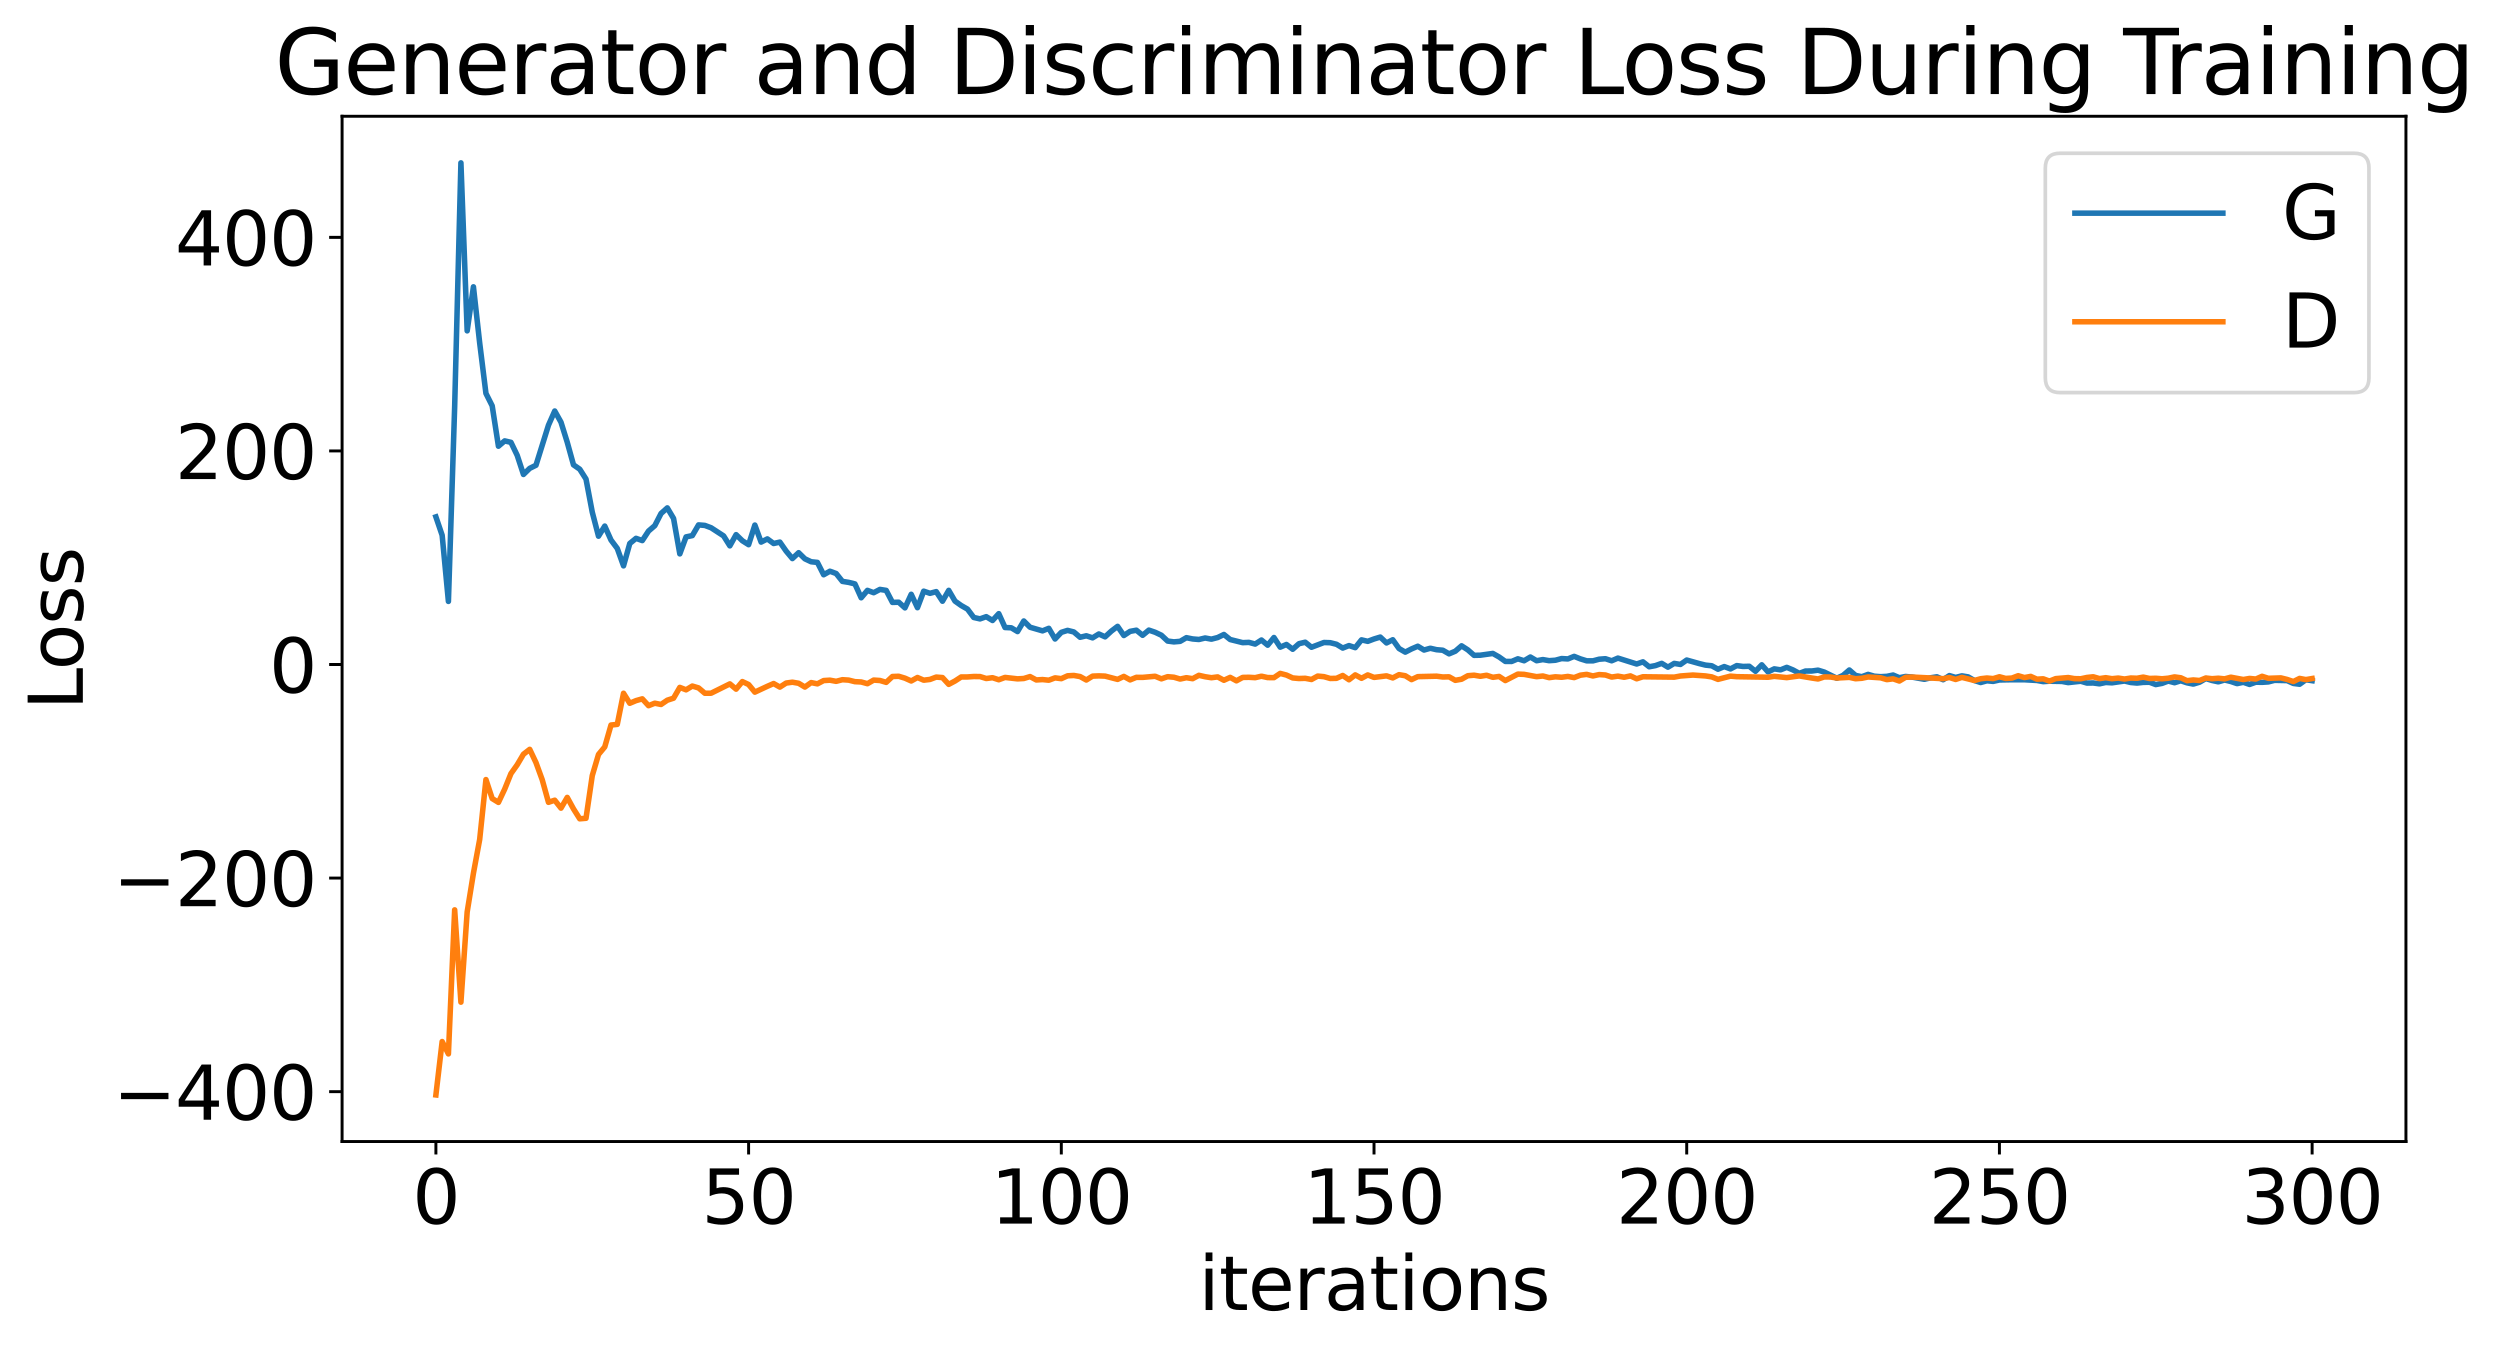 <?xml version="1.0" encoding="utf-8" standalone="no"?>
<!DOCTYPE svg PUBLIC "-//W3C//DTD SVG 1.1//EN"
  "http://www.w3.org/Graphics/SVG/1.1/DTD/svg11.dtd">
<svg xmlns:xlink="http://www.w3.org/1999/xlink" width="675.923pt" height="365.549pt" viewBox="0 0 675.923 365.549" xmlns="http://www.w3.org/2000/svg" version="1.1">
 <defs>
  <style type="text/css">*{stroke-linejoin: round; stroke-linecap: butt}</style>
 </defs>
 <g id="figure_1">
  <g id="patch_1">
   <path d="M 0 365.549 
L 675.923 365.549 
L 675.923 -0 
L 0 -0 
z
" style="fill: #ffffff"/>
  </g>
  <g id="axes_1">
   <g id="patch_2">
    <path d="M 92.491 308.636 
L 650.491 308.636 
L 650.491 31.436 
L 92.491 31.436 
z
" style="fill: #ffffff"/>
   </g>
   <g id="matplotlib.axis_1">
    <g id="xtick_1">
     <g id="line2d_1">
      <defs>
       <path id="mef6d32bd26" d="M 0 0 
L 0 3.5 
" style="stroke: #000000; stroke-width: 0.8"/>
      </defs>
      <g>
       <use xlink:href="#mef6d32bd26" x="117.854" y="308.636" style="stroke: #000000; stroke-width: 0.8"/>
      </g>
     </g>
     <g id="text_1">
      <!-- 0 -->
      <g transform="translate(111.492 330.833) scale(0.2 -0.2)">
       <defs>
        <path id="DejaVuSans-30" d="M 2034 4250 
Q 1547 4250 1301 3770 
Q 1056 3291 1056 2328 
Q 1056 1369 1301 889 
Q 1547 409 2034 409 
Q 2525 409 2770 889 
Q 3016 1369 3016 2328 
Q 3016 3291 2770 3770 
Q 2525 4250 2034 4250 
z
M 2034 4750 
Q 2819 4750 3233 4129 
Q 3647 3509 3647 2328 
Q 3647 1150 3233 529 
Q 2819 -91 2034 -91 
Q 1250 -91 836 529 
Q 422 1150 422 2328 
Q 422 3509 836 4129 
Q 1250 4750 2034 4750 
z
" transform="scale(0.016)"/>
       </defs>
       <use xlink:href="#DejaVuSans-30"/>
      </g>
     </g>
    </g>
    <g id="xtick_2">
     <g id="line2d_2">
      <g>
       <use xlink:href="#mef6d32bd26" x="202.4" y="308.636" style="stroke: #000000; stroke-width: 0.8"/>
      </g>
     </g>
     <g id="text_2">
      <!-- 50 -->
      <g transform="translate(189.675 330.833) scale(0.2 -0.2)">
       <defs>
        <path id="DejaVuSans-35" d="M 691 4666 
L 3169 4666 
L 3169 4134 
L 1269 4134 
L 1269 2991 
Q 1406 3038 1543 3061 
Q 1681 3084 1819 3084 
Q 2600 3084 3056 2656 
Q 3513 2228 3513 1497 
Q 3513 744 3044 326 
Q 2575 -91 1722 -91 
Q 1428 -91 1123 -41 
Q 819 9 494 109 
L 494 744 
Q 775 591 1075 516 
Q 1375 441 1709 441 
Q 2250 441 2565 725 
Q 2881 1009 2881 1497 
Q 2881 1984 2565 2268 
Q 2250 2553 1709 2553 
Q 1456 2553 1204 2497 
Q 953 2441 691 2322 
L 691 4666 
z
" transform="scale(0.016)"/>
       </defs>
       <use xlink:href="#DejaVuSans-35"/>
       <use xlink:href="#DejaVuSans-30" x="63.623"/>
      </g>
     </g>
    </g>
    <g id="xtick_3">
     <g id="line2d_3">
      <g>
       <use xlink:href="#mef6d32bd26" x="286.945" y="308.636" style="stroke: #000000; stroke-width: 0.8"/>
      </g>
     </g>
     <g id="text_3">
      <!-- 100 -->
      <g transform="translate(267.858 330.833) scale(0.2 -0.2)">
       <defs>
        <path id="DejaVuSans-31" d="M 794 531 
L 1825 531 
L 1825 4091 
L 703 3866 
L 703 4441 
L 1819 4666 
L 2450 4666 
L 2450 531 
L 3481 531 
L 3481 0 
L 794 0 
L 794 531 
z
" transform="scale(0.016)"/>
       </defs>
       <use xlink:href="#DejaVuSans-31"/>
       <use xlink:href="#DejaVuSans-30" x="63.623"/>
       <use xlink:href="#DejaVuSans-30" x="127.246"/>
      </g>
     </g>
    </g>
    <g id="xtick_4">
     <g id="line2d_4">
      <g>
       <use xlink:href="#mef6d32bd26" x="371.491" y="308.636" style="stroke: #000000; stroke-width: 0.8"/>
      </g>
     </g>
     <g id="text_4">
      <!-- 150 -->
      <g transform="translate(352.403 330.833) scale(0.2 -0.2)">
       <use xlink:href="#DejaVuSans-31"/>
       <use xlink:href="#DejaVuSans-35" x="63.623"/>
       <use xlink:href="#DejaVuSans-30" x="127.246"/>
      </g>
     </g>
    </g>
    <g id="xtick_5">
     <g id="line2d_5">
      <g>
       <use xlink:href="#mef6d32bd26" x="456.036" y="308.636" style="stroke: #000000; stroke-width: 0.8"/>
      </g>
     </g>
     <g id="text_5">
      <!-- 200 -->
      <g transform="translate(436.949 330.833) scale(0.2 -0.2)">
       <defs>
        <path id="DejaVuSans-32" d="M 1228 531 
L 3431 531 
L 3431 0 
L 469 0 
L 469 531 
Q 828 903 1448 1529 
Q 2069 2156 2228 2338 
Q 2531 2678 2651 2914 
Q 2772 3150 2772 3378 
Q 2772 3750 2511 3984 
Q 2250 4219 1831 4219 
Q 1534 4219 1204 4116 
Q 875 4013 500 3803 
L 500 4441 
Q 881 4594 1212 4672 
Q 1544 4750 1819 4750 
Q 2544 4750 2975 4387 
Q 3406 4025 3406 3419 
Q 3406 3131 3298 2873 
Q 3191 2616 2906 2266 
Q 2828 2175 2409 1742 
Q 1991 1309 1228 531 
z
" transform="scale(0.016)"/>
       </defs>
       <use xlink:href="#DejaVuSans-32"/>
       <use xlink:href="#DejaVuSans-30" x="63.623"/>
       <use xlink:href="#DejaVuSans-30" x="127.246"/>
      </g>
     </g>
    </g>
    <g id="xtick_6">
     <g id="line2d_6">
      <g>
       <use xlink:href="#mef6d32bd26" x="540.582" y="308.636" style="stroke: #000000; stroke-width: 0.8"/>
      </g>
     </g>
     <g id="text_6">
      <!-- 250 -->
      <g transform="translate(521.494 330.833) scale(0.2 -0.2)">
       <use xlink:href="#DejaVuSans-32"/>
       <use xlink:href="#DejaVuSans-35" x="63.623"/>
       <use xlink:href="#DejaVuSans-30" x="127.246"/>
      </g>
     </g>
    </g>
    <g id="xtick_7">
     <g id="line2d_7">
      <g>
       <use xlink:href="#mef6d32bd26" x="625.127" y="308.636" style="stroke: #000000; stroke-width: 0.8"/>
      </g>
     </g>
     <g id="text_7">
      <!-- 300 -->
      <g transform="translate(606.039 330.833) scale(0.2 -0.2)">
       <defs>
        <path id="DejaVuSans-33" d="M 2597 2516 
Q 3050 2419 3304 2112 
Q 3559 1806 3559 1356 
Q 3559 666 3084 287 
Q 2609 -91 1734 -91 
Q 1441 -91 1130 -33 
Q 819 25 488 141 
L 488 750 
Q 750 597 1062 519 
Q 1375 441 1716 441 
Q 2309 441 2620 675 
Q 2931 909 2931 1356 
Q 2931 1769 2642 2001 
Q 2353 2234 1838 2234 
L 1294 2234 
L 1294 2753 
L 1863 2753 
Q 2328 2753 2575 2939 
Q 2822 3125 2822 3475 
Q 2822 3834 2567 4026 
Q 2313 4219 1838 4219 
Q 1578 4219 1281 4162 
Q 984 4106 628 3988 
L 628 4550 
Q 988 4650 1302 4700 
Q 1616 4750 1894 4750 
Q 2613 4750 3031 4423 
Q 3450 4097 3450 3541 
Q 3450 3153 3228 2886 
Q 3006 2619 2597 2516 
z
" transform="scale(0.016)"/>
       </defs>
       <use xlink:href="#DejaVuSans-33"/>
       <use xlink:href="#DejaVuSans-30" x="63.623"/>
       <use xlink:href="#DejaVuSans-30" x="127.246"/>
      </g>
     </g>
    </g>
    <g id="text_8">
     <!-- iterations -->
     <g transform="translate(324.036 354.189) scale(0.2 -0.2)">
      <defs>
       <path id="DejaVuSans-69" d="M 603 3500 
L 1178 3500 
L 1178 0 
L 603 0 
L 603 3500 
z
M 603 4863 
L 1178 4863 
L 1178 4134 
L 603 4134 
L 603 4863 
z
" transform="scale(0.016)"/>
       <path id="DejaVuSans-74" d="M 1172 4494 
L 1172 3500 
L 2356 3500 
L 2356 3053 
L 1172 3053 
L 1172 1153 
Q 1172 725 1289 603 
Q 1406 481 1766 481 
L 2356 481 
L 2356 0 
L 1766 0 
Q 1100 0 847 248 
Q 594 497 594 1153 
L 594 3053 
L 172 3053 
L 172 3500 
L 594 3500 
L 594 4494 
L 1172 4494 
z
" transform="scale(0.016)"/>
       <path id="DejaVuSans-65" d="M 3597 1894 
L 3597 1613 
L 953 1613 
Q 991 1019 1311 708 
Q 1631 397 2203 397 
Q 2534 397 2845 478 
Q 3156 559 3463 722 
L 3463 178 
Q 3153 47 2828 -22 
Q 2503 -91 2169 -91 
Q 1331 -91 842 396 
Q 353 884 353 1716 
Q 353 2575 817 3079 
Q 1281 3584 2069 3584 
Q 2775 3584 3186 3129 
Q 3597 2675 3597 1894 
z
M 3022 2063 
Q 3016 2534 2758 2815 
Q 2500 3097 2075 3097 
Q 1594 3097 1305 2825 
Q 1016 2553 972 2059 
L 3022 2063 
z
" transform="scale(0.016)"/>
       <path id="DejaVuSans-72" d="M 2631 2963 
Q 2534 3019 2420 3045 
Q 2306 3072 2169 3072 
Q 1681 3072 1420 2755 
Q 1159 2438 1159 1844 
L 1159 0 
L 581 0 
L 581 3500 
L 1159 3500 
L 1159 2956 
Q 1341 3275 1631 3429 
Q 1922 3584 2338 3584 
Q 2397 3584 2469 3576 
Q 2541 3569 2628 3553 
L 2631 2963 
z
" transform="scale(0.016)"/>
       <path id="DejaVuSans-61" d="M 2194 1759 
Q 1497 1759 1228 1600 
Q 959 1441 959 1056 
Q 959 750 1161 570 
Q 1363 391 1709 391 
Q 2188 391 2477 730 
Q 2766 1069 2766 1631 
L 2766 1759 
L 2194 1759 
z
M 3341 1997 
L 3341 0 
L 2766 0 
L 2766 531 
Q 2569 213 2275 61 
Q 1981 -91 1556 -91 
Q 1019 -91 701 211 
Q 384 513 384 1019 
Q 384 1609 779 1909 
Q 1175 2209 1959 2209 
L 2766 2209 
L 2766 2266 
Q 2766 2663 2505 2880 
Q 2244 3097 1772 3097 
Q 1472 3097 1187 3025 
Q 903 2953 641 2809 
L 641 3341 
Q 956 3463 1253 3523 
Q 1550 3584 1831 3584 
Q 2591 3584 2966 3190 
Q 3341 2797 3341 1997 
z
" transform="scale(0.016)"/>
       <path id="DejaVuSans-6f" d="M 1959 3097 
Q 1497 3097 1228 2736 
Q 959 2375 959 1747 
Q 959 1119 1226 758 
Q 1494 397 1959 397 
Q 2419 397 2687 759 
Q 2956 1122 2956 1747 
Q 2956 2369 2687 2733 
Q 2419 3097 1959 3097 
z
M 1959 3584 
Q 2709 3584 3137 3096 
Q 3566 2609 3566 1747 
Q 3566 888 3137 398 
Q 2709 -91 1959 -91 
Q 1206 -91 779 398 
Q 353 888 353 1747 
Q 353 2609 779 3096 
Q 1206 3584 1959 3584 
z
" transform="scale(0.016)"/>
       <path id="DejaVuSans-6e" d="M 3513 2113 
L 3513 0 
L 2938 0 
L 2938 2094 
Q 2938 2591 2744 2837 
Q 2550 3084 2163 3084 
Q 1697 3084 1428 2787 
Q 1159 2491 1159 1978 
L 1159 0 
L 581 0 
L 581 3500 
L 1159 3500 
L 1159 2956 
Q 1366 3272 1645 3428 
Q 1925 3584 2291 3584 
Q 2894 3584 3203 3211 
Q 3513 2838 3513 2113 
z
" transform="scale(0.016)"/>
       <path id="DejaVuSans-73" d="M 2834 3397 
L 2834 2853 
Q 2591 2978 2328 3040 
Q 2066 3103 1784 3103 
Q 1356 3103 1142 2972 
Q 928 2841 928 2578 
Q 928 2378 1081 2264 
Q 1234 2150 1697 2047 
L 1894 2003 
Q 2506 1872 2764 1633 
Q 3022 1394 3022 966 
Q 3022 478 2636 193 
Q 2250 -91 1575 -91 
Q 1294 -91 989 -36 
Q 684 19 347 128 
L 347 722 
Q 666 556 975 473 
Q 1284 391 1588 391 
Q 1994 391 2212 530 
Q 2431 669 2431 922 
Q 2431 1156 2273 1281 
Q 2116 1406 1581 1522 
L 1381 1569 
Q 847 1681 609 1914 
Q 372 2147 372 2553 
Q 372 3047 722 3315 
Q 1072 3584 1716 3584 
Q 2034 3584 2315 3537 
Q 2597 3491 2834 3397 
z
" transform="scale(0.016)"/>
      </defs>
      <use xlink:href="#DejaVuSans-69"/>
      <use xlink:href="#DejaVuSans-74" x="27.783"/>
      <use xlink:href="#DejaVuSans-65" x="66.992"/>
      <use xlink:href="#DejaVuSans-72" x="128.516"/>
      <use xlink:href="#DejaVuSans-61" x="169.629"/>
      <use xlink:href="#DejaVuSans-74" x="230.908"/>
      <use xlink:href="#DejaVuSans-69" x="270.117"/>
      <use xlink:href="#DejaVuSans-6f" x="297.9"/>
      <use xlink:href="#DejaVuSans-6e" x="359.082"/>
      <use xlink:href="#DejaVuSans-73" x="422.461"/>
     </g>
    </g>
   </g>
   <g id="matplotlib.axis_2">
    <g id="ytick_1">
     <g id="line2d_8">
      <defs>
       <path id="me853463f73" d="M 0 0 
L -3.5 0 
" style="stroke: #000000; stroke-width: 0.8"/>
      </defs>
      <g>
       <use xlink:href="#me853463f73" x="92.491" y="295.149" style="stroke: #000000; stroke-width: 0.8"/>
      </g>
     </g>
     <g id="text_9">
      <!-- −400 -->
      <g transform="translate(30.556 302.747) scale(0.2 -0.2)">
       <defs>
        <path id="DejaVuSans-2212" d="M 678 2272 
L 4684 2272 
L 4684 1741 
L 678 1741 
L 678 2272 
z
" transform="scale(0.016)"/>
        <path id="DejaVuSans-34" d="M 2419 4116 
L 825 1625 
L 2419 1625 
L 2419 4116 
z
M 2253 4666 
L 3047 4666 
L 3047 1625 
L 3713 1625 
L 3713 1100 
L 3047 1100 
L 3047 0 
L 2419 0 
L 2419 1100 
L 313 1100 
L 313 1709 
L 2253 4666 
z
" transform="scale(0.016)"/>
       </defs>
       <use xlink:href="#DejaVuSans-2212"/>
       <use xlink:href="#DejaVuSans-34" x="83.789"/>
       <use xlink:href="#DejaVuSans-30" x="147.412"/>
       <use xlink:href="#DejaVuSans-30" x="211.035"/>
      </g>
     </g>
    </g>
    <g id="ytick_2">
     <g id="line2d_9">
      <g>
       <use xlink:href="#me853463f73" x="92.491" y="237.406" style="stroke: #000000; stroke-width: 0.8"/>
      </g>
     </g>
     <g id="text_10">
      <!-- −200 -->
      <g transform="translate(30.556 245.004) scale(0.2 -0.2)">
       <use xlink:href="#DejaVuSans-2212"/>
       <use xlink:href="#DejaVuSans-32" x="83.789"/>
       <use xlink:href="#DejaVuSans-30" x="147.412"/>
       <use xlink:href="#DejaVuSans-30" x="211.035"/>
      </g>
     </g>
    </g>
    <g id="ytick_3">
     <g id="line2d_10">
      <g>
       <use xlink:href="#me853463f73" x="92.491" y="179.663" style="stroke: #000000; stroke-width: 0.8"/>
      </g>
     </g>
     <g id="text_11">
      <!-- 0 -->
      <g transform="translate(72.766 187.262) scale(0.2 -0.2)">
       <use xlink:href="#DejaVuSans-30"/>
      </g>
     </g>
    </g>
    <g id="ytick_4">
     <g id="line2d_11">
      <g>
       <use xlink:href="#me853463f73" x="92.491" y="121.92" style="stroke: #000000; stroke-width: 0.8"/>
      </g>
     </g>
     <g id="text_12">
      <!-- 200 -->
      <g transform="translate(47.316 129.519) scale(0.2 -0.2)">
       <use xlink:href="#DejaVuSans-32"/>
       <use xlink:href="#DejaVuSans-30" x="63.623"/>
       <use xlink:href="#DejaVuSans-30" x="127.246"/>
      </g>
     </g>
    </g>
    <g id="ytick_5">
     <g id="line2d_12">
      <g>
       <use xlink:href="#me853463f73" x="92.491" y="64.178" style="stroke: #000000; stroke-width: 0.8"/>
      </g>
     </g>
     <g id="text_13">
      <!-- 400 -->
      <g transform="translate(47.316 71.776) scale(0.2 -0.2)">
       <use xlink:href="#DejaVuSans-34"/>
       <use xlink:href="#DejaVuSans-30" x="63.623"/>
       <use xlink:href="#DejaVuSans-30" x="127.246"/>
      </g>
     </g>
    </g>
    <g id="text_14">
     <!-- Loss -->
     <g transform="translate(22.397 191.971) rotate(-90) scale(0.2 -0.2)">
      <defs>
       <path id="DejaVuSans-4c" d="M 628 4666 
L 1259 4666 
L 1259 531 
L 3531 531 
L 3531 0 
L 628 0 
L 628 4666 
z
" transform="scale(0.016)"/>
      </defs>
      <use xlink:href="#DejaVuSans-4c"/>
      <use xlink:href="#DejaVuSans-6f" x="53.963"/>
      <use xlink:href="#DejaVuSans-73" x="115.145"/>
      <use xlink:href="#DejaVuSans-73" x="167.244"/>
     </g>
    </g>
   </g>
   <g id="line2d_13">
    <path d="M 117.854 139.751 
L 119.545 144.723 
L 121.236 162.599 
L 122.927 109.941 
L 124.618 44.036 
L 126.309 89.448 
L 128 77.551 
L 129.691 92.725 
L 131.382 106.365 
L 133.072 109.726 
L 134.763 120.64 
L 136.454 119.204 
L 138.145 119.595 
L 139.836 123.111 
L 141.527 128.276 
L 143.218 126.631 
L 144.909 125.79 
L 148.291 114.951 
L 149.982 111.128 
L 151.672 114.143 
L 153.363 119.564 
L 155.054 125.682 
L 156.745 126.858 
L 158.436 129.517 
L 160.127 138.462 
L 161.818 144.97 
L 163.509 142.238 
L 165.2 146.018 
L 166.891 148.277 
L 168.582 152.986 
L 170.272 146.939 
L 171.963 145.55 
L 173.654 146.155 
L 175.345 143.578 
L 177.036 142.121 
L 178.727 138.828 
L 180.418 137.321 
L 182.109 140.17 
L 183.8 149.749 
L 185.491 145.162 
L 187.182 144.809 
L 188.872 141.919 
L 190.563 142.056 
L 192.254 142.689 
L 195.636 144.889 
L 197.327 147.58 
L 199.018 144.558 
L 200.709 146.199 
L 202.4 147.267 
L 204.091 141.964 
L 205.782 146.562 
L 207.472 145.704 
L 209.163 146.943 
L 210.854 146.571 
L 212.545 148.993 
L 214.236 151.019 
L 215.927 149.433 
L 217.618 151.088 
L 219.309 151.883 
L 221 152.057 
L 222.691 155.394 
L 224.382 154.443 
L 226.072 155.065 
L 227.763 157.187 
L 229.454 157.457 
L 231.145 157.875 
L 232.836 161.618 
L 234.527 159.62 
L 236.218 160.247 
L 237.909 159.36 
L 239.6 159.626 
L 241.291 162.871 
L 242.982 162.82 
L 244.672 164.349 
L 246.363 160.682 
L 248.054 164.299 
L 249.745 159.839 
L 251.436 160.412 
L 253.127 159.961 
L 254.818 162.549 
L 256.509 159.617 
L 258.2 162.522 
L 259.891 163.721 
L 261.582 164.689 
L 263.272 166.947 
L 264.963 167.327 
L 266.654 166.73 
L 268.345 167.759 
L 270.036 165.918 
L 271.727 169.66 
L 273.418 169.738 
L 275.109 170.756 
L 276.8 167.899 
L 278.491 169.586 
L 281.872 170.565 
L 283.563 169.882 
L 285.254 172.761 
L 286.945 170.967 
L 288.636 170.439 
L 290.327 170.86 
L 292.018 172.298 
L 293.709 171.899 
L 295.4 172.457 
L 297.091 171.413 
L 298.782 172.181 
L 300.472 170.633 
L 302.163 169.351 
L 303.854 171.82 
L 305.545 170.703 
L 307.236 170.387 
L 308.927 171.764 
L 310.618 170.364 
L 312.309 170.944 
L 314 171.743 
L 315.691 173.321 
L 317.382 173.544 
L 319.072 173.401 
L 320.763 172.411 
L 322.454 172.755 
L 324.145 172.896 
L 325.836 172.496 
L 327.527 172.808 
L 329.218 172.372 
L 330.909 171.548 
L 332.6 172.909 
L 335.982 173.752 
L 337.672 173.681 
L 339.363 174.136 
L 341.054 173.041 
L 342.745 174.437 
L 344.436 172.369 
L 346.127 174.973 
L 347.818 174.25 
L 349.509 175.54 
L 351.2 174.035 
L 352.891 173.635 
L 354.582 174.998 
L 357.963 173.713 
L 359.654 173.769 
L 361.345 174.193 
L 363.036 175.217 
L 364.727 174.549 
L 366.418 175.102 
L 368.109 173.001 
L 369.8 173.396 
L 371.491 172.761 
L 373.182 172.246 
L 374.872 173.83 
L 376.563 172.971 
L 378.254 175.344 
L 379.945 176.316 
L 381.636 175.449 
L 383.327 174.721 
L 385.018 175.75 
L 386.709 175.27 
L 388.4 175.66 
L 390.091 175.803 
L 391.782 176.778 
L 393.472 176.066 
L 395.163 174.61 
L 396.854 175.702 
L 398.545 177.186 
L 400.236 177.146 
L 403.618 176.672 
L 405.309 177.626 
L 407 178.826 
L 408.691 178.84 
L 410.382 178.124 
L 412.072 178.645 
L 413.763 177.64 
L 415.454 178.637 
L 417.145 178.334 
L 418.836 178.624 
L 420.527 178.507 
L 422.218 178.056 
L 423.909 178.154 
L 425.6 177.462 
L 427.291 178.142 
L 428.982 178.663 
L 430.672 178.676 
L 432.363 178.231 
L 434.054 178.099 
L 435.745 178.653 
L 437.436 177.93 
L 442.509 179.524 
L 444.2 178.94 
L 445.891 180.275 
L 447.582 179.957 
L 449.272 179.353 
L 450.963 180.379 
L 452.654 179.365 
L 454.345 179.641 
L 456.036 178.457 
L 459.418 179.407 
L 461.109 179.826 
L 462.8 180.002 
L 464.491 180.935 
L 466.182 180.225 
L 467.872 180.852 
L 469.563 179.961 
L 471.254 180.188 
L 472.945 180.141 
L 474.636 181.495 
L 476.327 179.749 
L 478.018 181.662 
L 479.709 180.841 
L 481.4 181.108 
L 483.091 180.436 
L 484.782 181.136 
L 486.472 182.052 
L 488.163 181.422 
L 489.854 181.417 
L 491.545 181.193 
L 493.236 181.709 
L 496.618 183.371 
L 498.309 182.602 
L 500 181.152 
L 501.691 182.618 
L 503.382 182.961 
L 505.072 182.336 
L 506.763 182.827 
L 508.454 182.954 
L 510.145 182.864 
L 511.836 182.511 
L 513.527 183.23 
L 515.218 182.899 
L 516.909 183.054 
L 520.291 183.66 
L 521.982 183.253 
L 523.672 182.988 
L 525.363 183.775 
L 527.054 182.661 
L 528.745 183.158 
L 530.436 182.729 
L 532.127 183.014 
L 533.818 183.989 
L 535.509 184.529 
L 537.2 184.064 
L 538.891 184.222 
L 540.582 183.846 
L 543.963 183.78 
L 547.345 183.787 
L 550.727 183.979 
L 552.418 184.289 
L 554.109 184.177 
L 557.491 184.239 
L 559.182 184.553 
L 562.563 184.184 
L 564.254 184.68 
L 565.945 184.656 
L 567.636 184.884 
L 569.327 184.519 
L 571.018 184.613 
L 574.4 184.126 
L 576.091 184.527 
L 577.782 184.677 
L 579.472 184.493 
L 581.163 184.457 
L 582.854 185.084 
L 584.545 184.767 
L 586.236 184.135 
L 587.927 184.584 
L 589.618 184.059 
L 591.309 184.615 
L 593 184.954 
L 594.691 184.443 
L 596.382 183.458 
L 598.072 183.981 
L 599.763 184.344 
L 601.454 183.85 
L 603.145 184.254 
L 604.836 184.827 
L 606.527 184.469 
L 608.218 185.047 
L 609.909 184.444 
L 611.6 184.476 
L 613.291 184.368 
L 614.982 183.938 
L 618.363 184.014 
L 620.054 184.777 
L 621.745 184.997 
L 623.436 183.773 
L 625.127 184.036 
L 625.127 184.036 
" clip-path="url(#pd74cd4c95d)" style="fill: none; stroke: #1f77b4; stroke-width: 1.5; stroke-linecap: square"/>
   </g>
   <g id="line2d_14">
    <path d="M 117.854 296.036 
L 119.545 281.605 
L 121.236 284.938 
L 122.927 246.002 
L 124.618 270.95 
L 126.309 246.561 
L 128 236.099 
L 129.691 226.969 
L 131.382 210.779 
L 133.072 215.904 
L 134.763 216.942 
L 136.454 213.35 
L 138.145 209.155 
L 139.836 206.773 
L 141.527 203.915 
L 143.218 202.604 
L 144.909 206.178 
L 146.6 210.825 
L 148.291 216.919 
L 149.982 216.352 
L 151.672 218.494 
L 153.363 215.599 
L 155.054 218.694 
L 156.745 221.378 
L 158.436 221.238 
L 160.127 209.701 
L 161.818 203.983 
L 163.509 201.937 
L 165.2 196.027 
L 166.891 195.848 
L 168.582 187.438 
L 170.272 190.141 
L 171.963 189.427 
L 173.654 188.949 
L 175.345 190.793 
L 177.036 190.124 
L 178.727 190.463 
L 180.418 189.313 
L 182.109 188.766 
L 183.8 185.854 
L 185.491 186.505 
L 187.182 185.49 
L 188.872 185.993 
L 190.563 187.428 
L 192.254 187.422 
L 197.327 184.904 
L 199.018 186.322 
L 200.709 184.28 
L 202.4 185.074 
L 204.091 187.132 
L 207.472 185.552 
L 209.163 184.81 
L 210.854 185.77 
L 212.545 184.677 
L 214.236 184.447 
L 215.927 184.737 
L 217.618 185.757 
L 219.309 184.553 
L 221 184.89 
L 222.691 184.005 
L 224.382 183.901 
L 226.072 184.211 
L 227.763 183.773 
L 229.454 183.881 
L 231.145 184.303 
L 232.836 184.384 
L 234.527 184.848 
L 236.218 183.874 
L 237.909 183.985 
L 239.6 184.488 
L 241.291 182.909 
L 242.982 182.846 
L 244.672 183.356 
L 246.363 184.113 
L 248.054 183.176 
L 249.745 183.903 
L 251.436 183.699 
L 253.127 183.062 
L 254.818 183.196 
L 256.509 185.028 
L 258.2 184.127 
L 259.891 183.024 
L 261.582 183.025 
L 263.272 182.909 
L 264.963 182.922 
L 266.654 183.447 
L 268.345 183.232 
L 270.036 183.782 
L 271.727 183.157 
L 275.109 183.542 
L 276.8 183.447 
L 278.491 182.929 
L 280.182 183.836 
L 281.872 183.736 
L 283.563 183.908 
L 285.254 183.273 
L 286.945 183.49 
L 288.636 182.72 
L 290.327 182.625 
L 292.018 182.92 
L 293.709 183.852 
L 295.4 182.803 
L 297.091 182.739 
L 298.782 182.801 
L 302.163 183.682 
L 303.854 182.886 
L 305.545 183.818 
L 307.236 183.13 
L 308.927 183.144 
L 312.309 182.842 
L 314 183.534 
L 315.691 182.956 
L 317.382 183.102 
L 319.072 183.593 
L 320.763 183.231 
L 322.454 183.494 
L 324.145 182.587 
L 325.836 182.968 
L 327.527 183.233 
L 329.218 183.014 
L 330.909 183.922 
L 332.6 183.146 
L 334.291 184.072 
L 335.982 183.154 
L 337.672 183.121 
L 339.363 183.217 
L 341.054 182.827 
L 342.745 183.196 
L 344.436 183.215 
L 346.127 182.069 
L 347.818 182.517 
L 349.509 183.295 
L 351.2 183.45 
L 352.891 183.395 
L 354.582 183.714 
L 356.272 182.791 
L 357.963 182.951 
L 359.654 183.438 
L 361.345 183.397 
L 363.036 182.631 
L 364.727 183.785 
L 366.418 182.474 
L 368.109 183.387 
L 369.8 182.481 
L 371.491 183.151 
L 374.872 182.731 
L 376.563 183.29 
L 378.254 182.41 
L 379.945 182.701 
L 381.636 183.744 
L 383.327 182.944 
L 388.4 182.819 
L 390.091 183.038 
L 391.782 182.992 
L 393.472 183.939 
L 395.163 183.641 
L 396.854 182.692 
L 398.545 182.556 
L 400.236 182.842 
L 401.927 182.572 
L 403.618 183.123 
L 405.309 182.892 
L 407 184 
L 410.382 182.255 
L 412.072 182.326 
L 415.454 182.951 
L 417.145 182.767 
L 418.836 183.213 
L 420.527 182.99 
L 422.218 183.11 
L 423.909 182.889 
L 425.6 183.2 
L 427.291 182.548 
L 428.982 182.332 
L 430.672 182.755 
L 432.363 182.387 
L 434.054 182.499 
L 435.745 183.057 
L 437.436 182.808 
L 439.127 183.106 
L 440.818 182.743 
L 442.509 183.522 
L 444.2 182.974 
L 452.654 183.08 
L 454.345 182.768 
L 457.727 182.514 
L 461.109 182.753 
L 462.8 183.008 
L 464.491 183.679 
L 467.872 182.806 
L 469.563 182.954 
L 476.327 183.071 
L 478.018 183.105 
L 479.709 182.863 
L 483.091 183.206 
L 486.472 182.747 
L 489.854 183.319 
L 491.545 183.573 
L 493.236 183.019 
L 494.927 183.044 
L 496.618 183.317 
L 500 183.136 
L 501.691 183.507 
L 503.382 183.384 
L 505.072 183.031 
L 508.454 183.256 
L 510.145 183.748 
L 511.836 183.54 
L 513.527 184.123 
L 515.218 183.117 
L 516.909 183.055 
L 520.291 183.219 
L 525.363 183.497 
L 527.054 183.173 
L 528.745 183.701 
L 530.436 183.14 
L 533.818 183.983 
L 535.509 183.51 
L 537.2 183.317 
L 538.891 183.477 
L 540.582 182.977 
L 542.272 183.428 
L 543.963 183.33 
L 545.654 182.694 
L 547.345 183.191 
L 549.036 182.879 
L 550.727 183.632 
L 552.418 183.532 
L 554.109 184.148 
L 555.8 183.484 
L 559.182 183.193 
L 560.872 183.484 
L 562.563 183.521 
L 564.254 183.165 
L 565.945 182.983 
L 567.636 183.475 
L 569.327 183.23 
L 571.018 183.502 
L 572.709 183.333 
L 574.4 183.591 
L 576.091 183.321 
L 577.782 183.38 
L 579.472 183.072 
L 581.163 183.441 
L 582.854 183.385 
L 584.545 183.524 
L 586.236 183.366 
L 587.927 183.015 
L 589.618 183.251 
L 591.309 184.035 
L 593 183.84 
L 594.691 183.988 
L 596.382 183.313 
L 598.072 183.503 
L 599.763 183.376 
L 601.454 183.545 
L 603.145 183.094 
L 606.527 183.722 
L 608.218 183.433 
L 609.909 183.598 
L 611.6 182.852 
L 613.291 183.395 
L 616.672 183.282 
L 618.363 183.699 
L 620.054 184.269 
L 621.745 183.428 
L 623.436 183.746 
L 625.127 183.456 
L 625.127 183.456 
" clip-path="url(#pd74cd4c95d)" style="fill: none; stroke: #ff7f0e; stroke-width: 1.5; stroke-linecap: square"/>
   </g>
   <g id="patch_3">
    <path d="M 92.491 308.636 
L 92.491 31.436 
" style="fill: none; stroke: #000000; stroke-width: 0.8; stroke-linejoin: miter; stroke-linecap: square"/>
   </g>
   <g id="patch_4">
    <path d="M 650.491 308.636 
L 650.491 31.436 
" style="fill: none; stroke: #000000; stroke-width: 0.8; stroke-linejoin: miter; stroke-linecap: square"/>
   </g>
   <g id="patch_5">
    <path d="M 92.491 308.636 
L 650.491 308.636 
" style="fill: none; stroke: #000000; stroke-width: 0.8; stroke-linejoin: miter; stroke-linecap: square"/>
   </g>
   <g id="patch_6">
    <path d="M 92.491 31.436 
L 650.491 31.436 
" style="fill: none; stroke: #000000; stroke-width: 0.8; stroke-linejoin: miter; stroke-linecap: square"/>
   </g>
   <g id="text_15">
    <!-- Generator and Discriminator Loss During Training -->
    <g transform="translate(74.258 25.436) scale(0.24 -0.24)">
     <defs>
      <path id="DejaVuSans-47" d="M 3809 666 
L 3809 1919 
L 2778 1919 
L 2778 2438 
L 4434 2438 
L 4434 434 
Q 4069 175 3628 42 
Q 3188 -91 2688 -91 
Q 1594 -91 976 548 
Q 359 1188 359 2328 
Q 359 3472 976 4111 
Q 1594 4750 2688 4750 
Q 3144 4750 3555 4637 
Q 3966 4525 4313 4306 
L 4313 3634 
Q 3963 3931 3569 4081 
Q 3175 4231 2741 4231 
Q 1884 4231 1454 3753 
Q 1025 3275 1025 2328 
Q 1025 1384 1454 906 
Q 1884 428 2741 428 
Q 3075 428 3337 486 
Q 3600 544 3809 666 
z
" transform="scale(0.016)"/>
      <path id="DejaVuSans-20" transform="scale(0.016)"/>
      <path id="DejaVuSans-64" d="M 2906 2969 
L 2906 4863 
L 3481 4863 
L 3481 0 
L 2906 0 
L 2906 525 
Q 2725 213 2448 61 
Q 2172 -91 1784 -91 
Q 1150 -91 751 415 
Q 353 922 353 1747 
Q 353 2572 751 3078 
Q 1150 3584 1784 3584 
Q 2172 3584 2448 3432 
Q 2725 3281 2906 2969 
z
M 947 1747 
Q 947 1113 1208 752 
Q 1469 391 1925 391 
Q 2381 391 2643 752 
Q 2906 1113 2906 1747 
Q 2906 2381 2643 2742 
Q 2381 3103 1925 3103 
Q 1469 3103 1208 2742 
Q 947 2381 947 1747 
z
" transform="scale(0.016)"/>
      <path id="DejaVuSans-44" d="M 1259 4147 
L 1259 519 
L 2022 519 
Q 2988 519 3436 956 
Q 3884 1394 3884 2338 
Q 3884 3275 3436 3711 
Q 2988 4147 2022 4147 
L 1259 4147 
z
M 628 4666 
L 1925 4666 
Q 3281 4666 3915 4102 
Q 4550 3538 4550 2338 
Q 4550 1131 3912 565 
Q 3275 0 1925 0 
L 628 0 
L 628 4666 
z
" transform="scale(0.016)"/>
      <path id="DejaVuSans-63" d="M 3122 3366 
L 3122 2828 
Q 2878 2963 2633 3030 
Q 2388 3097 2138 3097 
Q 1578 3097 1268 2742 
Q 959 2388 959 1747 
Q 959 1106 1268 751 
Q 1578 397 2138 397 
Q 2388 397 2633 464 
Q 2878 531 3122 666 
L 3122 134 
Q 2881 22 2623 -34 
Q 2366 -91 2075 -91 
Q 1284 -91 818 406 
Q 353 903 353 1747 
Q 353 2603 823 3093 
Q 1294 3584 2113 3584 
Q 2378 3584 2631 3529 
Q 2884 3475 3122 3366 
z
" transform="scale(0.016)"/>
      <path id="DejaVuSans-6d" d="M 3328 2828 
Q 3544 3216 3844 3400 
Q 4144 3584 4550 3584 
Q 5097 3584 5394 3201 
Q 5691 2819 5691 2113 
L 5691 0 
L 5113 0 
L 5113 2094 
Q 5113 2597 4934 2840 
Q 4756 3084 4391 3084 
Q 3944 3084 3684 2787 
Q 3425 2491 3425 1978 
L 3425 0 
L 2847 0 
L 2847 2094 
Q 2847 2600 2669 2842 
Q 2491 3084 2119 3084 
Q 1678 3084 1418 2786 
Q 1159 2488 1159 1978 
L 1159 0 
L 581 0 
L 581 3500 
L 1159 3500 
L 1159 2956 
Q 1356 3278 1631 3431 
Q 1906 3584 2284 3584 
Q 2666 3584 2933 3390 
Q 3200 3197 3328 2828 
z
" transform="scale(0.016)"/>
      <path id="DejaVuSans-75" d="M 544 1381 
L 544 3500 
L 1119 3500 
L 1119 1403 
Q 1119 906 1312 657 
Q 1506 409 1894 409 
Q 2359 409 2629 706 
Q 2900 1003 2900 1516 
L 2900 3500 
L 3475 3500 
L 3475 0 
L 2900 0 
L 2900 538 
Q 2691 219 2414 64 
Q 2138 -91 1772 -91 
Q 1169 -91 856 284 
Q 544 659 544 1381 
z
M 1991 3584 
L 1991 3584 
z
" transform="scale(0.016)"/>
      <path id="DejaVuSans-67" d="M 2906 1791 
Q 2906 2416 2648 2759 
Q 2391 3103 1925 3103 
Q 1463 3103 1205 2759 
Q 947 2416 947 1791 
Q 947 1169 1205 825 
Q 1463 481 1925 481 
Q 2391 481 2648 825 
Q 2906 1169 2906 1791 
z
M 3481 434 
Q 3481 -459 3084 -895 
Q 2688 -1331 1869 -1331 
Q 1566 -1331 1297 -1286 
Q 1028 -1241 775 -1147 
L 775 -588 
Q 1028 -725 1275 -790 
Q 1522 -856 1778 -856 
Q 2344 -856 2625 -561 
Q 2906 -266 2906 331 
L 2906 616 
Q 2728 306 2450 153 
Q 2172 0 1784 0 
Q 1141 0 747 490 
Q 353 981 353 1791 
Q 353 2603 747 3093 
Q 1141 3584 1784 3584 
Q 2172 3584 2450 3431 
Q 2728 3278 2906 2969 
L 2906 3500 
L 3481 3500 
L 3481 434 
z
" transform="scale(0.016)"/>
      <path id="DejaVuSans-54" d="M -19 4666 
L 3928 4666 
L 3928 4134 
L 2272 4134 
L 2272 0 
L 1638 0 
L 1638 4134 
L -19 4134 
L -19 4666 
z
" transform="scale(0.016)"/>
     </defs>
     <use xlink:href="#DejaVuSans-47"/>
     <use xlink:href="#DejaVuSans-65" x="77.49"/>
     <use xlink:href="#DejaVuSans-6e" x="139.014"/>
     <use xlink:href="#DejaVuSans-65" x="202.393"/>
     <use xlink:href="#DejaVuSans-72" x="263.916"/>
     <use xlink:href="#DejaVuSans-61" x="305.029"/>
     <use xlink:href="#DejaVuSans-74" x="366.309"/>
     <use xlink:href="#DejaVuSans-6f" x="405.518"/>
     <use xlink:href="#DejaVuSans-72" x="466.699"/>
     <use xlink:href="#DejaVuSans-20" x="507.812"/>
     <use xlink:href="#DejaVuSans-61" x="539.6"/>
     <use xlink:href="#DejaVuSans-6e" x="600.879"/>
     <use xlink:href="#DejaVuSans-64" x="664.258"/>
     <use xlink:href="#DejaVuSans-20" x="727.734"/>
     <use xlink:href="#DejaVuSans-44" x="759.521"/>
     <use xlink:href="#DejaVuSans-69" x="836.523"/>
     <use xlink:href="#DejaVuSans-73" x="864.307"/>
     <use xlink:href="#DejaVuSans-63" x="916.406"/>
     <use xlink:href="#DejaVuSans-72" x="971.387"/>
     <use xlink:href="#DejaVuSans-69" x="1012.5"/>
     <use xlink:href="#DejaVuSans-6d" x="1040.283"/>
     <use xlink:href="#DejaVuSans-69" x="1137.695"/>
     <use xlink:href="#DejaVuSans-6e" x="1165.479"/>
     <use xlink:href="#DejaVuSans-61" x="1228.857"/>
     <use xlink:href="#DejaVuSans-74" x="1290.137"/>
     <use xlink:href="#DejaVuSans-6f" x="1329.346"/>
     <use xlink:href="#DejaVuSans-72" x="1390.527"/>
     <use xlink:href="#DejaVuSans-20" x="1431.641"/>
     <use xlink:href="#DejaVuSans-4c" x="1463.428"/>
     <use xlink:href="#DejaVuSans-6f" x="1517.391"/>
     <use xlink:href="#DejaVuSans-73" x="1578.572"/>
     <use xlink:href="#DejaVuSans-73" x="1630.672"/>
     <use xlink:href="#DejaVuSans-20" x="1682.771"/>
     <use xlink:href="#DejaVuSans-44" x="1714.559"/>
     <use xlink:href="#DejaVuSans-75" x="1791.561"/>
     <use xlink:href="#DejaVuSans-72" x="1854.939"/>
     <use xlink:href="#DejaVuSans-69" x="1896.053"/>
     <use xlink:href="#DejaVuSans-6e" x="1923.836"/>
     <use xlink:href="#DejaVuSans-67" x="1987.215"/>
     <use xlink:href="#DejaVuSans-20" x="2050.691"/>
     <use xlink:href="#DejaVuSans-54" x="2082.479"/>
     <use xlink:href="#DejaVuSans-72" x="2128.812"/>
     <use xlink:href="#DejaVuSans-61" x="2169.926"/>
     <use xlink:href="#DejaVuSans-69" x="2231.205"/>
     <use xlink:href="#DejaVuSans-6e" x="2258.988"/>
     <use xlink:href="#DejaVuSans-69" x="2322.367"/>
     <use xlink:href="#DejaVuSans-6e" x="2350.15"/>
     <use xlink:href="#DejaVuSans-67" x="2413.529"/>
    </g>
   </g>
   <g id="legend_1">
    <g id="patch_7">
     <path d="M 556.994 106.149 
L 636.491 106.149 
Q 640.491 106.149 640.491 102.149 
L 640.491 45.436 
Q 640.491 41.436 636.491 41.436 
L 556.994 41.436 
Q 552.994 41.436 552.994 45.436 
L 552.994 102.149 
Q 552.994 106.149 556.994 106.149 
z
" style="fill: #ffffff; opacity: 0.8; stroke: #cccccc; stroke-linejoin: miter"/>
    </g>
    <g id="line2d_15">
     <path d="M 560.994 57.633 
L 580.994 57.633 
L 600.994 57.633 
" style="fill: none; stroke: #1f77b4; stroke-width: 1.5; stroke-linecap: square"/>
    </g>
    <g id="text_16">
     <!-- G -->
     <g transform="translate(616.994 64.633) scale(0.2 -0.2)">
      <use xlink:href="#DejaVuSans-47"/>
     </g>
    </g>
    <g id="line2d_16">
     <path d="M 560.994 86.989 
L 580.994 86.989 
L 600.994 86.989 
" style="fill: none; stroke: #ff7f0e; stroke-width: 1.5; stroke-linecap: square"/>
    </g>
    <g id="text_17">
     <!-- D -->
     <g transform="translate(616.994 93.989) scale(0.2 -0.2)">
      <use xlink:href="#DejaVuSans-44"/>
     </g>
    </g>
   </g>
  </g>
 </g>
 <defs>
  <clipPath id="pd74cd4c95d">
   <rect x="92.491" y="31.436" width="558" height="277.2"/>
  </clipPath>
 </defs>
</svg>
